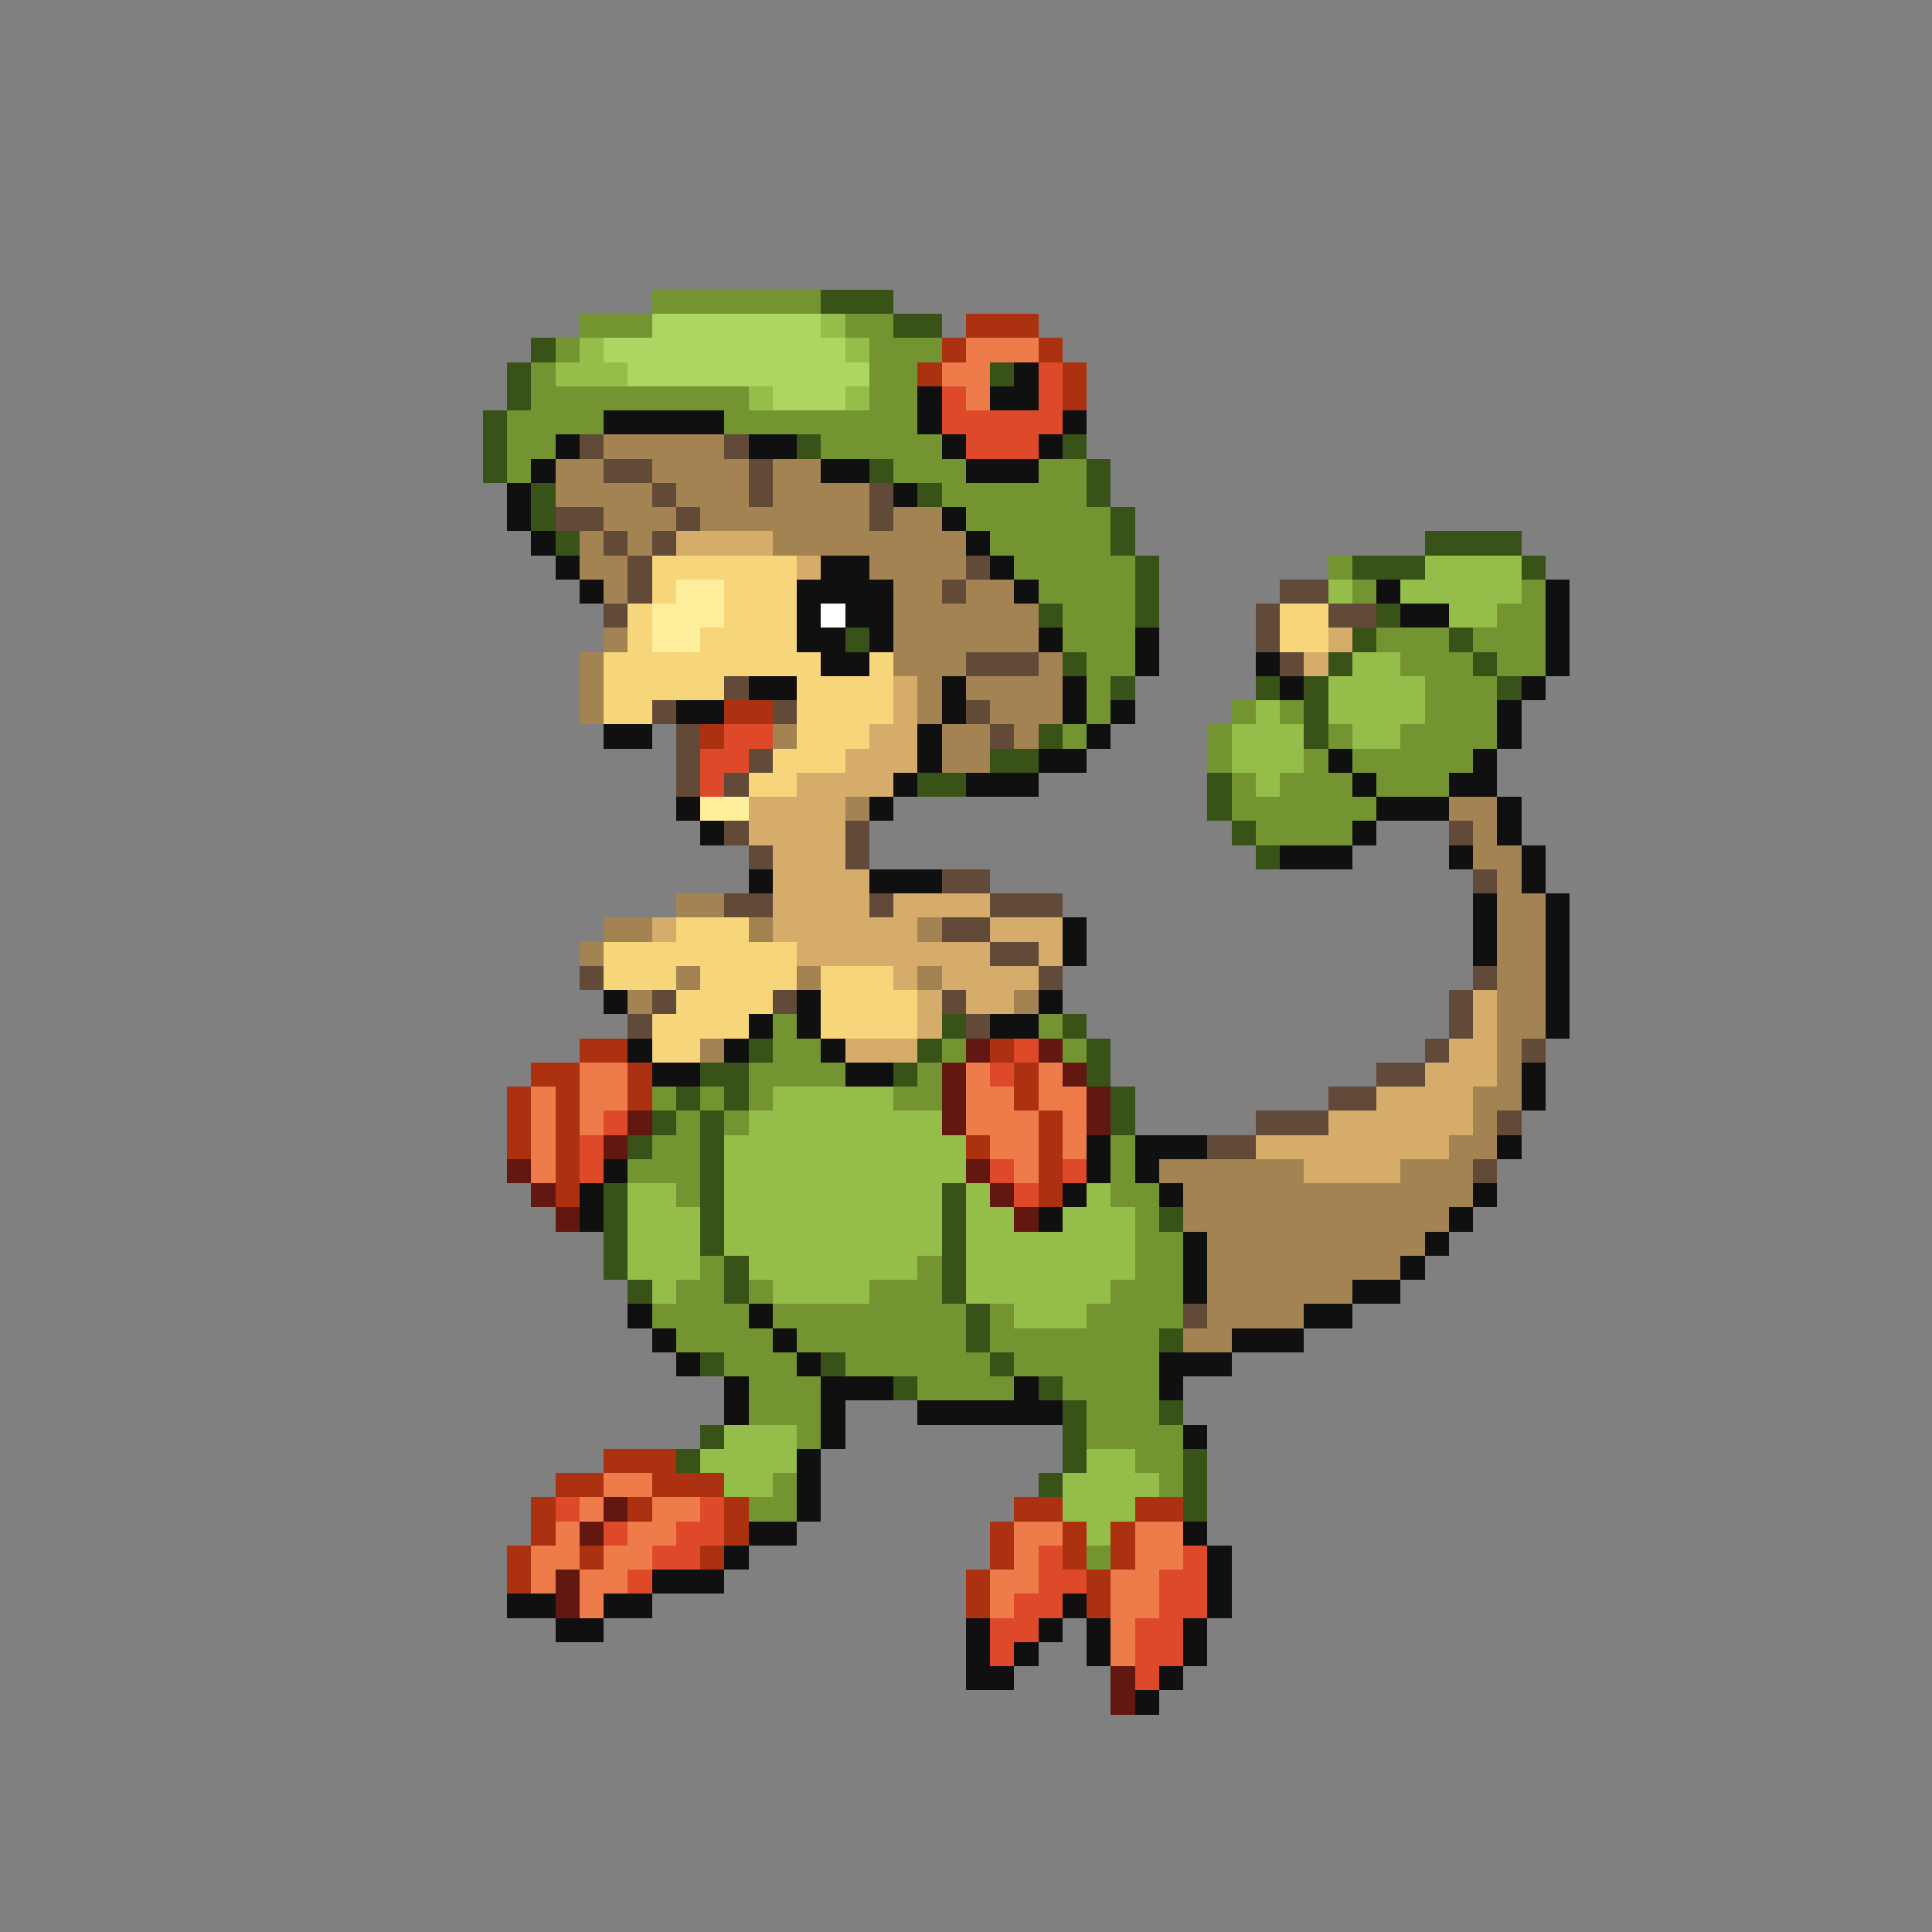 <svg xmlns="http://www.w3.org/2000/svg" viewBox="0 -0.5 80 80" shape-rendering="crispEdges">
<rect x="0" y="-0.5" width="80" height="80" fill="#808080" stroke="none"/>
<path stroke="#739431" d="M27 12h7M24 13h3M35 13h2M23 14h1M36 14h3M22 15h1M36 15h2M22 16h9M36 16h2M21 17h4M30 17h8M21 18h2M34 18h5M21 19h1M37 19h3M43 19h2M39 20h6M40 21h6M41 22h5M42 23h5M55 23h1M43 24h4M56 24h1M63 24h1M44 25h3M62 25h2M44 26h3M57 26h3M61 26h3M45 27h2M58 27h3M62 27h2M45 28h1M59 28h3M45 29h1M51 29h1M53 29h1M59 29h3M44 30h1M50 30h1M55 30h1M58 30h4M50 31h1M54 31h1M56 31h5M51 32h1M53 32h3M57 32h3M51 33h6M52 34h4M32 42h1M43 42h1M32 43h2M39 43h1M44 43h1M31 44h4M38 44h1M27 45h1M29 45h1M31 45h1M37 45h2M28 46h1M30 46h1M27 47h2M46 47h1M26 48h3M46 48h1M28 49h1M46 49h2M47 50h1M47 51h2M29 52h1M38 52h1M47 52h2M28 53h2M31 53h1M36 53h3M46 53h3M27 54h4M32 54h8M41 54h1M45 54h4M28 55h4M33 55h7M41 55h7M30 56h3M35 56h6M42 56h6M31 57h3M38 57h4M44 57h4M31 58h3M45 58h3M33 59h1M45 59h4M47 60h2M32 61h1M48 61h1M31 62h2M45 64h1" />
<path stroke="#395218" d="M34 12h3M37 13h2M22 14h1M21 15h1M41 15h1M21 16h1M20 17h1M20 18h1M33 18h1M44 18h1M20 19h1M36 19h1M45 19h1M22 20h1M38 20h1M45 20h1M22 21h1M46 21h1M23 22h1M46 22h1M59 22h4M47 23h1M56 23h3M63 23h1M47 24h1M43 25h1M47 25h1M57 25h1M35 26h1M56 26h1M60 26h1M44 27h1M55 27h1M61 27h1M46 28h1M52 28h1M54 28h1M62 28h1M54 29h1M43 30h1M54 30h1M41 31h2M38 32h2M50 32h1M50 33h1M51 34h1M52 35h1M39 42h1M44 42h1M31 43h1M38 43h1M45 43h1M29 44h2M37 44h1M45 44h1M28 45h1M30 45h1M46 45h1M27 46h1M29 46h1M46 46h1M26 47h1M29 47h1M29 48h1M25 49h1M29 49h1M39 49h1M25 50h1M29 50h1M39 50h1M48 50h1M25 51h1M29 51h1M39 51h1M25 52h1M30 52h1M39 52h1M26 53h1M30 53h1M39 53h1M40 54h1M40 55h1M48 55h1M29 56h1M34 56h1M41 56h1M37 57h1M43 57h1M44 58h1M48 58h1M29 59h1M44 59h1M28 60h1M44 60h1M49 60h1M43 61h1M49 61h1M49 62h1" />
<path stroke="#acd562" d="M27 13h7M25 14h10M26 15h10M32 16h3" />
<path stroke="#94bd4a" d="M34 13h1M24 14h1M35 14h1M23 15h3M31 16h1M35 16h1M59 23h4M55 24h1M58 24h5M60 25h2M56 27h2M55 28h4M52 29h1M55 29h4M51 30h3M56 30h2M51 31h3M52 32h1M32 45h5M31 46h8M30 47h10M30 48h10M26 49h2M30 49h9M40 49h1M45 49h1M26 50h3M30 50h9M40 50h2M44 50h3M26 51h3M30 51h9M40 51h7M26 52h3M31 52h7M40 52h7M27 53h1M32 53h4M40 53h6M42 54h3M30 59h3M29 60h4M45 60h2M30 61h2M44 61h4M44 62h3M45 63h1" />
<path stroke="#ac3110" d="M40 13h3M39 14h1M43 14h1M38 15h1M44 15h1M44 16h1M30 29h2M29 30h1M24 43h2M41 43h1M22 44h2M26 44h1M42 44h1M21 45h1M23 45h1M26 45h1M42 45h1M21 46h1M23 46h1M43 46h1M21 47h1M23 47h1M40 47h1M43 47h1M23 48h1M43 48h1M23 49h1M43 49h1M25 60h3M23 61h2M27 61h3M22 62h1M26 62h1M30 62h1M42 62h2M47 62h2M22 63h1M30 63h1M41 63h1M44 63h1M46 63h1M21 64h1M24 64h1M29 64h1M41 64h1M44 64h1M46 64h1M21 65h1M40 65h1M45 65h1M40 66h1M45 66h1" />
<path stroke="#ee7b4a" d="M40 14h3M39 15h2M40 16h1M24 44h2M40 44h1M43 44h1M22 45h1M24 45h2M40 45h2M43 45h2M22 46h1M24 46h1M40 46h3M44 46h1M22 47h1M41 47h2M44 47h1M22 48h1M42 48h1M25 61h2M24 62h1M27 62h2M23 63h1M26 63h2M42 63h2M47 63h2M22 64h2M25 64h2M42 64h1M47 64h2M22 65h1M24 65h2M41 65h2M46 65h2M24 66h1M41 66h1M46 66h2M46 67h1M46 68h1" />
<path stroke="#101010" d="M42 15h1M38 16h1M41 16h2M25 17h5M38 17h1M44 17h1M23 18h1M31 18h2M39 18h1M43 18h1M22 19h1M34 19h2M40 19h3M21 20h1M37 20h1M21 21h1M39 21h1M22 22h1M40 22h1M23 23h1M34 23h2M41 23h1M24 24h1M33 24h4M42 24h1M57 24h1M64 24h1M33 25h1M35 25h2M58 25h2M64 25h1M33 26h2M36 26h1M43 26h1M47 26h1M64 26h1M34 27h2M47 27h1M52 27h1M64 27h1M31 28h2M39 28h1M44 28h1M53 28h1M63 28h1M28 29h2M39 29h1M44 29h1M46 29h1M62 29h1M25 30h2M38 30h1M45 30h1M62 30h1M38 31h1M43 31h2M55 31h1M61 31h1M37 32h1M40 32h3M56 32h1M60 32h2M28 33h1M36 33h1M57 33h3M62 33h1M29 34h1M56 34h1M62 34h1M53 35h3M60 35h1M63 35h1M31 36h1M36 36h3M63 36h1M61 37h1M64 37h1M44 38h1M61 38h1M64 38h1M44 39h1M61 39h1M64 39h1M64 40h1M25 41h1M33 41h1M43 41h1M64 41h1M31 42h1M33 42h1M41 42h2M64 42h1M26 43h1M30 43h1M34 43h1M27 44h2M35 44h2M63 44h1M63 45h1M45 47h1M47 47h3M62 47h1M25 48h1M45 48h1M47 48h1M24 49h1M44 49h1M48 49h1M61 49h1M24 50h1M43 50h1M60 50h1M49 51h1M59 51h1M49 52h1M58 52h1M49 53h1M56 53h2M26 54h1M31 54h1M54 54h2M27 55h1M32 55h1M51 55h3M28 56h1M33 56h1M48 56h3M30 57h1M34 57h3M42 57h1M48 57h1M30 58h1M34 58h1M38 58h6M34 59h1M49 59h1M33 60h1M33 61h1M33 62h1M31 63h2M49 63h1M30 64h1M50 64h1M27 65h3M50 65h1M21 66h2M25 66h2M44 66h1M50 66h1M23 67h2M40 67h1M43 67h1M45 67h1M49 67h1M40 68h1M42 68h1M45 68h1M49 68h1M40 69h2M48 69h1M47 70h1" />
<path stroke="#de4a29" d="M43 15h1M39 16h1M43 16h1M39 17h5M40 18h3M30 30h2M29 31h2M29 32h1M42 43h1M41 44h1M25 46h1M24 47h1M24 48h1M41 48h1M44 48h1M42 49h1M23 62h1M29 62h1M25 63h1M28 63h2M27 64h2M43 64h1M49 64h1M26 65h1M43 65h2M48 65h2M42 66h2M48 66h2M41 67h2M47 67h2M41 68h1M47 68h2M47 69h1" />
<path stroke="#624a39" d="M24 18h1M30 18h1M25 19h2M31 19h1M27 20h1M31 20h1M36 20h1M23 21h2M28 21h1M36 21h1M25 22h1M27 22h1M26 23h1M40 23h1M26 24h1M39 24h1M53 24h2M25 25h1M52 25h1M55 25h2M52 26h1M40 27h3M53 27h1M30 28h1M27 29h1M32 29h1M40 29h1M28 30h1M41 30h1M28 31h1M31 31h1M28 32h1M30 32h1M30 34h1M35 34h1M60 34h1M31 35h1M35 35h1M39 36h2M61 36h1M30 37h2M36 37h1M41 37h3M39 38h2M41 39h2M24 40h1M43 40h1M61 40h1M27 41h1M32 41h1M39 41h1M60 41h1M26 42h1M40 42h1M60 42h1M59 43h1M63 43h1M57 44h2M55 45h2M52 46h3M62 46h1M50 47h2M61 48h1M49 54h1" />
<path stroke="#a48352" d="M25 18h5M23 19h2M27 19h4M32 19h2M23 20h4M28 20h3M32 20h4M25 21h3M29 21h7M37 21h2M24 22h1M26 22h1M32 22h8M24 23h2M36 23h4M25 24h1M37 24h2M40 24h2M37 25h6M25 26h1M37 26h6M24 27h1M37 27h3M43 27h1M24 28h1M38 28h1M40 28h4M24 29h1M38 29h1M41 29h3M32 30h1M39 30h2M42 30h1M39 31h2M35 33h1M60 33h2M61 34h1M61 35h2M62 36h1M28 37h2M62 37h2M25 38h2M31 38h1M38 38h1M62 38h2M24 39h1M62 39h2M28 40h1M33 40h1M38 40h1M62 40h2M26 41h1M42 41h1M62 41h2M62 42h2M29 43h1M62 43h1M62 44h1M61 45h2M61 46h1M60 47h2M48 48h6M58 48h3M49 49h12M49 50h11M50 51h9M50 52h8M50 53h6M50 54h4M49 55h2" />
<path stroke="#d5ac6a" d="M28 22h4M33 23h1M55 26h1M54 27h1M37 28h1M37 29h1M36 30h2M35 31h3M33 32h4M31 33h4M31 34h4M32 35h3M32 36h4M32 37h4M37 37h4M27 38h1M32 38h6M41 38h3M33 39h8M43 39h1M37 40h1M39 40h4M38 41h1M40 41h2M61 41h1M38 42h1M61 42h1M35 43h3M60 43h2M59 44h3M57 45h4M55 46h6M52 47h8M54 48h4" />
<path stroke="#f6d57b" d="M27 23h6M27 24h1M30 24h3M26 25h1M30 25h3M53 25h2M26 26h1M29 26h4M53 26h2M25 27h9M36 27h1M25 28h5M33 28h4M25 29h2M33 29h4M33 30h3M32 31h3M31 32h2M28 38h3M25 39h8M25 40h3M29 40h4M34 40h3M28 41h4M34 41h4M27 42h4M34 42h4M27 43h2" />
<path stroke="#ffee9c" d="M28 24h2M27 25h3M27 26h2M29 33h2" />
<path stroke="#ffffff" d="M34 25h1" />
<path stroke="#621810" d="M40 43h1M43 43h1M39 44h1M44 44h1M39 45h1M45 45h1M26 46h1M39 46h1M45 46h1M25 47h1M21 48h1M40 48h1M22 49h1M41 49h1M23 50h1M42 50h1M25 62h1M24 63h1M23 65h1M23 66h1M46 69h1M46 70h1" />
</svg>